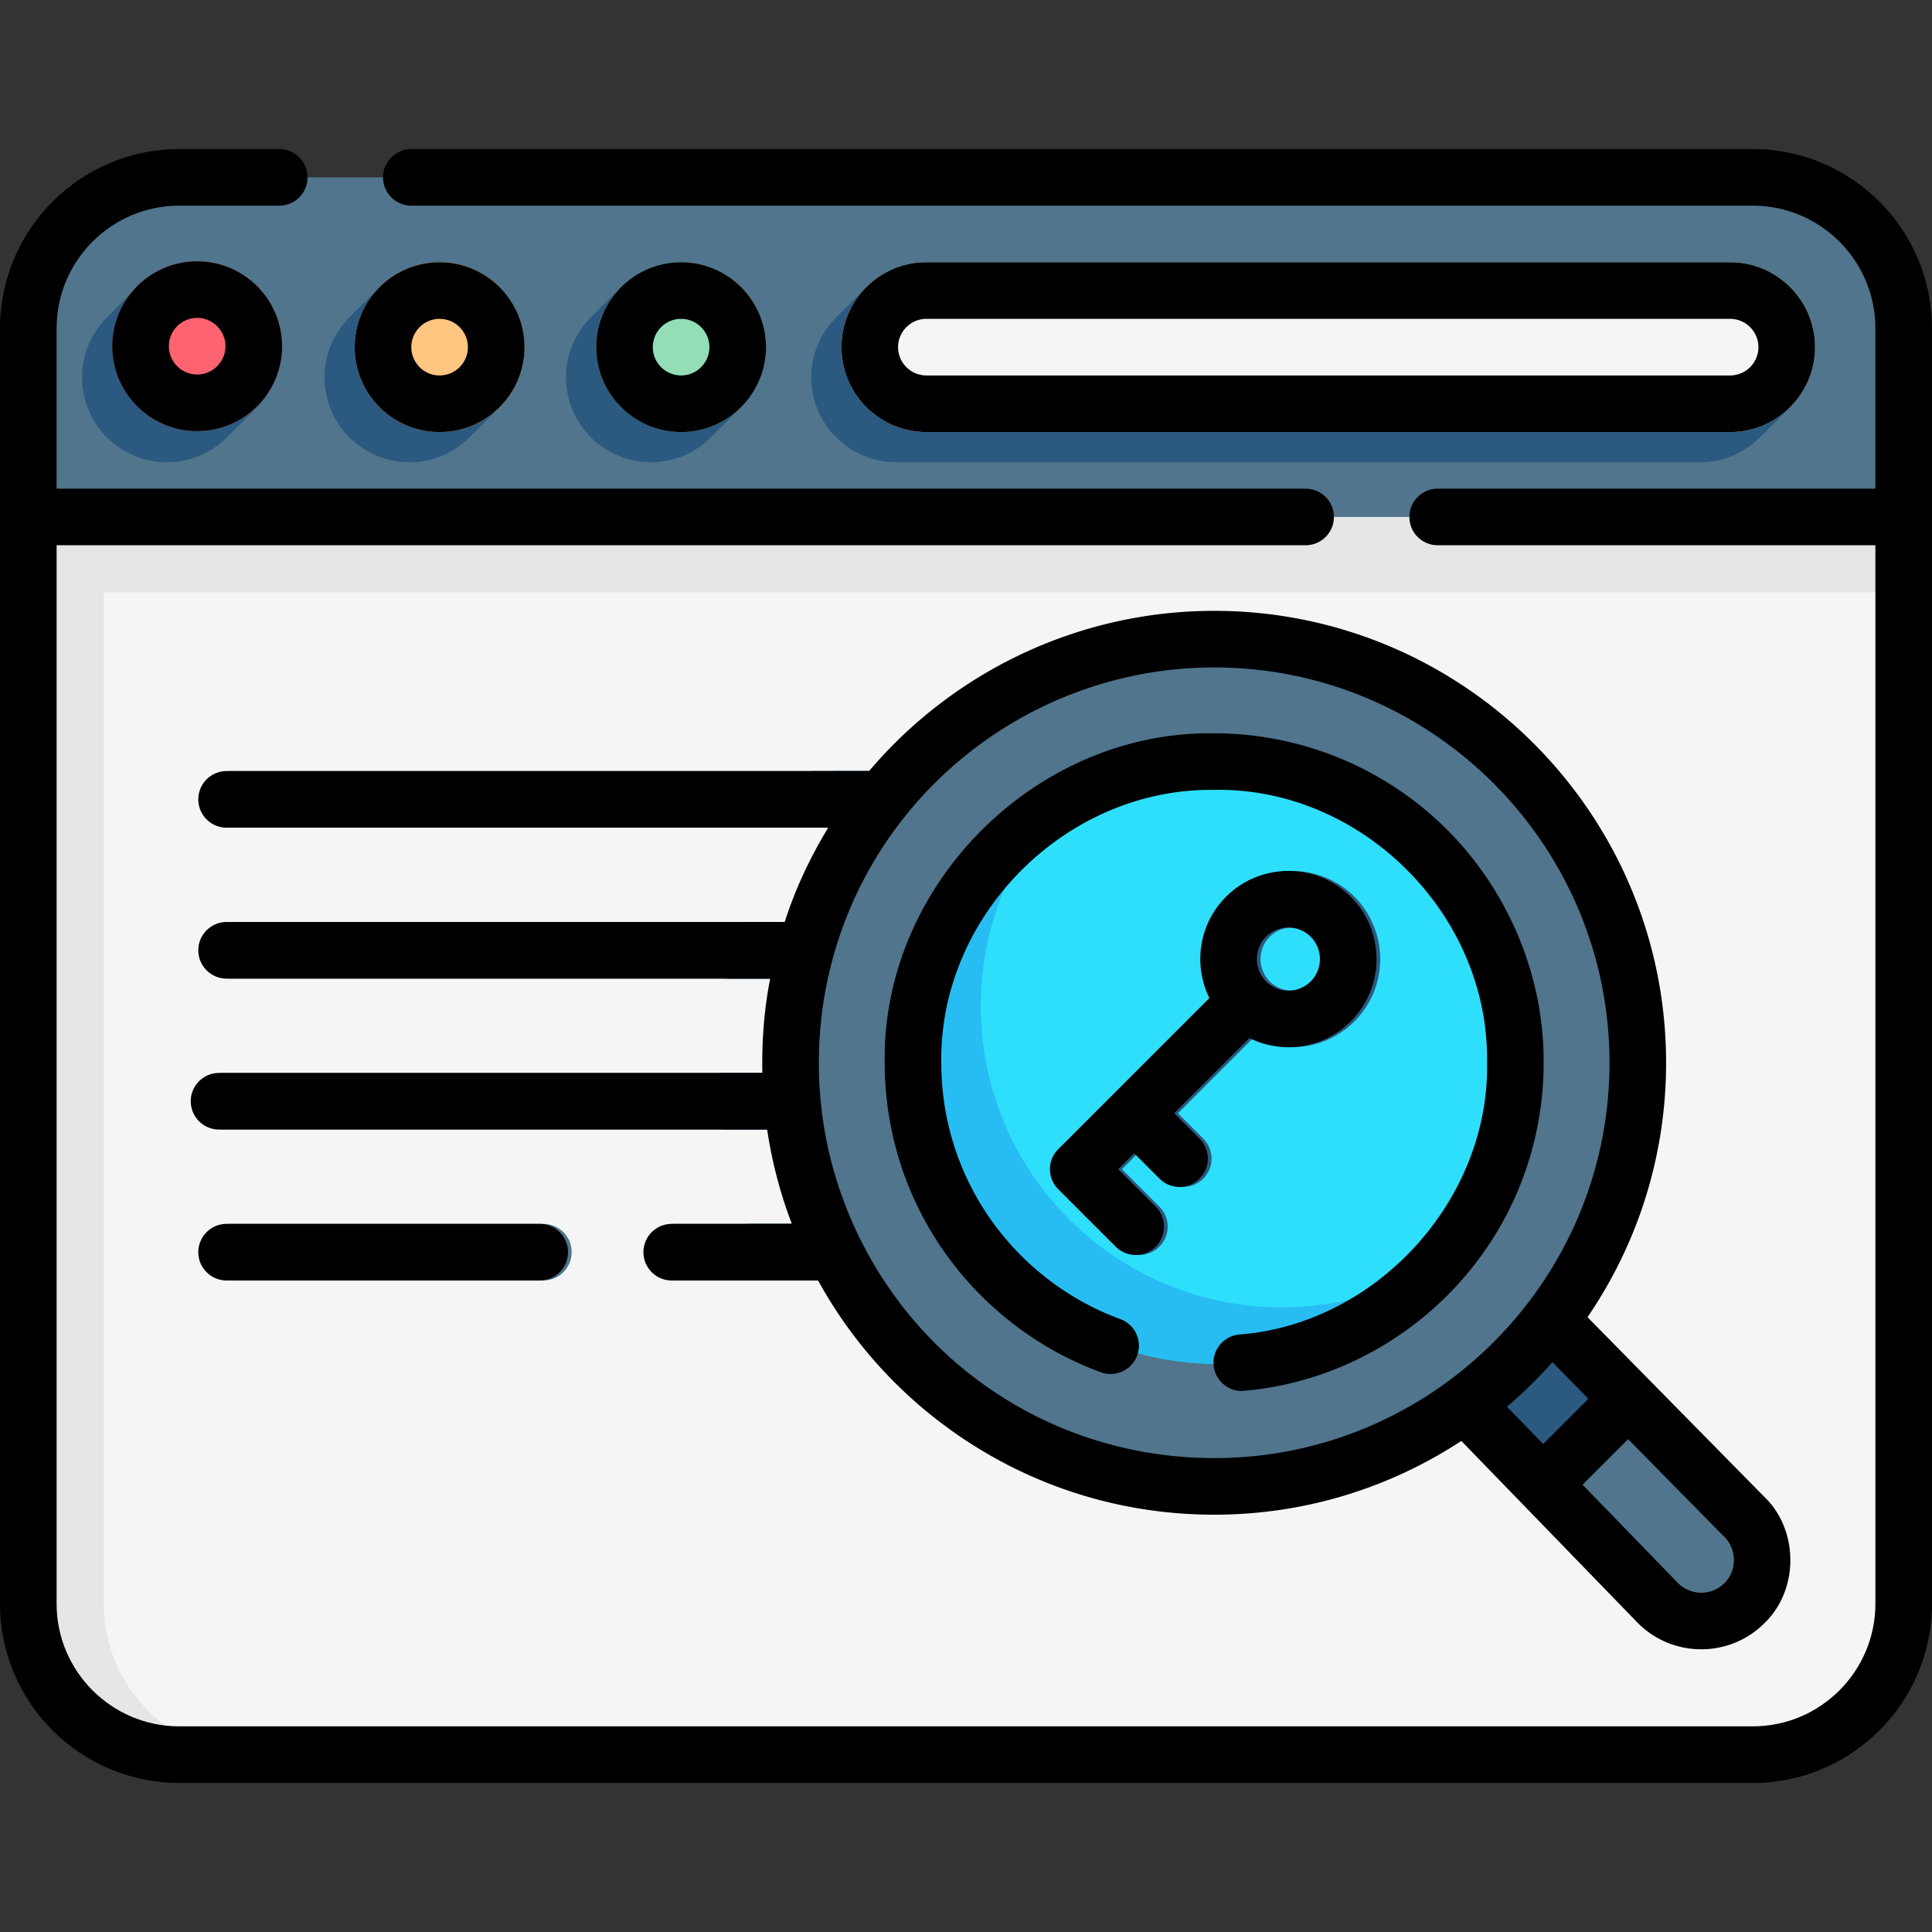 <svg xmlns="http://www.w3.org/2000/svg" width="512" height="512"><rect width="100%" height="100%" fill="#333333" stroke="none"/><path fill="#f5f5f5" d="M504.5 137v288c0 22.09-17.91 40-40 40h-417c-22.09 0-40-17.91-40-40V137z"/><path fill="#e6e6e6" d="M504.5 157v-20L256 127 7.5 137v288c0 22.09 17.91 40 40 40h20c-22.09 0-40-17.91-40-40V157z"/><path fill="#50758d" d="M504.5 87v50H7.5V87c0-22.09 17.91-40 40-40h417c22.09 0 40 17.91 40 40"/><g fill="#2b597f"><path d="M74.75 92c0-12.406-10.093-22.5-22.5-22.5-6.385 0-12.152 2.677-16.251 6.963-4.767 4.757-2.529 2.519-7.286 7.286-4.286 4.099-6.963 9.866-6.963 16.251 0 12.406 10.093 22.5 22.5 22.5 6.385 0 12.152-2.677 16.251-6.963 4.767-4.757 2.529-2.519 7.286-7.286 4.286-4.099 6.963-9.866 6.963-16.251M139 92c0-12.406-10.093-22.5-22.5-22.5-6.385 0-12.152 2.677-16.251 6.963-4.767 4.757-2.529 2.519-7.286 7.286C88.677 87.848 86 93.615 86 100c0 12.406 10.093 22.5 22.5 22.5 6.385 0 12.152-2.677 16.251-6.963 4.767-4.757 2.529-2.519 7.286-7.286C136.323 104.152 139 98.385 139 92M203 92c0-12.406-10.093-22.5-22.5-22.5-6.385 0-12.152 2.677-16.251 6.963-4.767 4.757-2.529 2.519-7.286 7.286C152.677 87.848 150 93.615 150 100c0 12.406 10.093 22.5 22.5 22.5 6.385 0 12.152-2.677 16.251-6.963 4.767-4.757 2.529-2.519 7.286-7.286C200.323 104.152 203 98.385 203 92M481 92c0-12.406-10.093-22.5-22.5-22.5h-213c-6.385 0-12.152 2.677-16.251 6.963-4.767 4.757-2.529 2.519-7.286 7.286C217.677 87.848 215 93.615 215 100c0 12.406 10.093 22.5 22.5 22.5h213c6.385 0 12.152-2.677 16.251-6.963 4.767-4.757 2.529-2.519 7.286-7.286C478.323 104.152 481 98.385 481 92"/></g><path fill="#fd646f" d="M52.25 114.25c-12.407 0-22.5-10.094-22.5-22.5s10.093-22.5 22.5-22.5 22.5 10.094 22.5 22.5-10.093 22.5-22.5 22.5"/><path fill="#ffc682" d="M116.5 114.5C104.093 114.5 94 104.406 94 92s10.093-22.5 22.5-22.5S139 79.594 139 92s-10.093 22.5-22.5 22.5"/><path fill="#93ddb7" d="M180.5 114.5c-12.407 0-22.5-10.094-22.5-22.5s10.093-22.5 22.5-22.5S203 79.594 203 92s-10.093 22.5-22.5 22.5"/><path fill="#f5f5f5" d="M458.5 114.5h-213c-12.407 0-22.5-10.094-22.5-22.5s10.093-22.5 22.5-22.5h213c12.407 0 22.5 10.094 22.5 22.5s-10.093 22.5-22.5 22.5"/><g fill="#2b597f"><path d="M219.03 299.34h-27.37c-.67-4.95-1.05-9.95-1.15-15h28.52c4.14 0 7.5 3.36 7.5 7.5s-3.36 7.5-7.5 7.5M222.03 259.34h-29.67c.87-5.07 2.03-10.09 3.47-15h26.2c4.14 0 7.5 3.36 7.5 7.5s-3.36 7.5-7.5 7.5M235.53 331.84c0 4.14-3.36 7.5-7.5 7.5h-24.32c-1.4-2.88-2.7-5.82-3.89-8.82q-1.23-3.075-2.28-6.18h30.49c4.14 0 7.5 3.36 7.5 7.5M250.53 211.84c0 4.14-3.36 7.5-7.5 7.5h-36.98c2.8-5.24 5.93-10.25 9.36-15h27.62c4.14 0 7.5 3.36 7.5 7.5"/></g><path fill="#50758d" d="M243.032 219.341h-182c-4.143 0-7.5-3.357-7.5-7.5s3.357-7.5 7.5-7.5h182c4.143 0 7.5 3.357 7.5 7.5s-3.357 7.5-7.5 7.5M222.032 259.341h-161c-4.143 0-7.5-3.357-7.5-7.5s3.357-7.5 7.5-7.5h161c4.143 0 7.5 3.357 7.5 7.5s-3.357 7.5-7.5 7.5M219.032 299.341h-160c-4.143 0-7.5-3.357-7.5-7.5s3.357-7.5 7.5-7.5h160c4.143 0 7.5 3.357 7.5 7.5s-3.357 7.5-7.5 7.5M228.032 339.341H179c-4.143 0-7.5-3.357-7.5-7.5s3.357-7.5 7.5-7.5h49.032c4.143 0 7.5 3.357 7.5 7.5s-3.357 7.5-7.5 7.5"/><path fill="#2b597f" d="M250.53 211.84c0 4.14-3.36 7.5-7.5 7.5h-33.69c3.57-5.34 7.59-10.36 12-15h21.69c4.14 0 7.5 3.36 7.5 7.5M229.53 251.84c0 4.14-3.36 7.5-7.5 7.5h-29.32c1.03-5.14 2.41-10.14 4.11-14.99v-.01h25.21c4.14 0 7.5 3.36 7.5 7.5M226.53 291.84c0 4.14-3.36 7.5-7.5 7.5h-27.15c-.79-4.9-1.25-9.9-1.37-15h28.52c4.14 0 7.5 3.36 7.5 7.5M235.53 331.84c0 4.14-3.36 7.5-7.5 7.5h-21.61c-2.87-4.78-5.39-9.79-7.52-15h29.13c4.14 0 7.5 3.36 7.5 7.5"/><path fill="#50758d" d="M144 339.341H61.032c-4.143 0-7.5-3.357-7.5-7.5s3.357-7.5 7.5-7.5H144c4.143 0 7.5 3.357 7.5 7.5s-3.357 7.5-7.5 7.5M405.995 343.92l57.125 57.94c6.434 6.311 6.495 16.646.137 23.005-6.309 6.309-16.548 6.304-22.88-.011l-60.399-61.981z"/><path fill="#2b597f" d="m432.46 370.77-22.68 22.68-29.8-30.58 26.01-18.95z"/><path fill="#50758d" d="M322.752 169.38c-48.93 0-90.55 31.3-105.93 74.97-2.12 6.04-3.74 12.31-4.82 18.78-1 6.03-1.52 12.22-1.52 18.52 0 14.65 2.81 28.65 7.92 41.48 16.49 41.47 56.99 70.78 104.35 70.78 62 0 112.26-50.26 112.26-112.26s-50.26-112.27-112.26-112.27"/><circle cx="322.747" cy="281.645" r="79.815" fill="#2edffc"/><path fill="#27bdf3" d="M383.5 333.4c-14.63 17.17-36.42 28.06-60.75 28.06-44.08 0-79.82-35.73-79.82-79.81 0-27.93 14.34-52.5 36.06-66.76-11.89 13.93-19.06 32-19.06 51.76 0 44.08 35.74 79.81 79.82 79.81 16.16 0 31.19-4.8 43.75-13.06"/><path fill="#2b597f" d="M358.933 237.647c-9.108-9.108-23.932-9.11-33.042 0-7.252 7.253-8.71 18.119-4.415 26.848l-40.055 40.055a7.5 7.5 0 0 0 0 10.606l15.224 15.225a7.48 7.48 0 0 0 5.304 2.197 7.498 7.498 0 0 0 5.304-12.802l-9.921-9.922 4.216-4.216 6.716 6.716c1.465 1.464 3.385 2.196 5.304 2.196s3.839-.732 5.304-2.196a7.5 7.5 0 0 0 0-10.607l-6.716-6.716 19.928-19.928a23.4 23.4 0 0 0 10.328 2.418c5.983 0 11.967-2.277 16.521-6.832 9.109-9.11 9.109-23.931 0-33.042m-10.608 22.435c-3.259 3.261-8.566 3.263-11.827 0-3.262-3.261-3.262-8.566 0-11.827a8.33 8.33 0 0 1 5.913-2.446c2.143 0 4.284.815 5.914 2.446 3.262 3.261 3.262 8.566 0 11.827"/><path d="M464.5 39.5H109c-4.143 0-7.5 3.357-7.5 7.5s3.357 7.5 7.5 7.5h355.5c17.921 0 32.5 14.579 32.5 32.5v42.5H381c-4.143 0-7.5 3.357-7.5 7.5s3.357 7.5 7.5 7.5h116V425c0 17.921-14.579 32.5-32.5 32.5h-417C29.579 457.5 15 442.921 15 425V144.5h331c4.143 0 7.5-3.357 7.5-7.5s-3.357-7.5-7.5-7.5H15V87c0-17.921 14.579-32.5 32.5-32.5H74c4.143 0 7.5-3.357 7.5-7.5s-3.357-7.5-7.5-7.5H47.5C21.309 39.5 0 60.809 0 87v338c0 26.191 21.309 47.5 47.5 47.5h417c26.191 0 47.5-21.309 47.5-47.5V87c0-26.191-21.309-47.5-47.5-47.5"/><path d="M52.25 69.25c-12.406 0-22.5 10.094-22.5 22.5s10.094 22.5 22.5 22.5 22.5-10.094 22.5-22.5-10.094-22.5-22.5-22.5m0 30c-4.136 0-7.5-3.364-7.5-7.5s3.364-7.5 7.5-7.5 7.5 3.364 7.5 7.5-3.364 7.5-7.5 7.5M116.5 114.5c12.406 0 22.5-10.094 22.5-22.5s-10.094-22.5-22.5-22.5S94 79.594 94 92s10.094 22.5 22.5 22.5m0-30c4.136 0 7.5 3.364 7.5 7.5s-3.364 7.5-7.5 7.5-7.5-3.364-7.5-7.5 3.364-7.5 7.5-7.5M203 92c0-12.406-10.094-22.5-22.5-22.5S158 79.594 158 92s10.094 22.5 22.5 22.5S203 104.406 203 92m-30 0c0-4.136 3.364-7.5 7.5-7.5s7.5 3.364 7.5 7.5-3.364 7.5-7.5 7.5-7.5-3.364-7.5-7.5M458.5 114.5c12.406 0 22.5-10.094 22.5-22.5s-10.094-22.5-22.5-22.5h-213C233.094 69.5 223 79.594 223 92s10.094 22.5 22.5 22.5zM238 92c0-4.136 3.364-7.5 7.5-7.5h213c4.136 0 7.5 3.364 7.5 7.5s-3.364 7.5-7.5 7.5h-213c-4.136 0-7.5-3.364-7.5-7.5M321.773 161.881c-35.902 0-69.121 16.103-91.458 42.46H60.054c-4.143 0-7.5 3.357-7.5 7.5s3.357 7.5 7.5 7.5H219.48c-4.704 7.735-8.716 16.172-11.522 25H60.054c-4.143 0-7.5 3.357-7.5 7.5s3.357 7.5 7.5 7.5H204.11c-1.617 8.193-2.246 16.624-2.075 25H58.054c-4.143 0-7.5 3.357-7.5 7.5s3.357 7.5 7.5 7.5h145.25a118.6 118.6 0 0 0 6.549 25h-31.832c-4.143 0-7.5 3.357-7.5 7.5s3.357 7.5 7.5 7.5h38.784c8.925 16.248 21.497 30.221 36.953 40.901 20.041 13.848 43.561 21.168 68.015 21.168 24.157 0 46.661-7.196 65.495-19.547l46.745 48.212c9.212 9.297 24.315 9.35 33.568.094 9.234-8.857 9.155-24.821-.137-33.611l-46.741-47.493c13.135-19.216 20.829-42.432 20.829-67.415.001-66.041-53.722-119.769-119.759-119.769m-97.381 158.474c-4.902-12.309-7.389-25.331-7.389-38.705 0-5.796.478-11.613 1.418-17.285a105.5 105.5 0 0 1 4.497-17.523c14.737-41.846 54.465-69.961 98.855-69.961 57.765 0 104.76 46.999 104.76 104.77 0 57.765-46.995 104.76-104.76 104.76-43.202-.001-81.425-25.928-97.381-66.056m232.498 86.86c3.426 3.22 3.48 9.091.085 12.347-3.363 3.366-8.845 3.37-12.243.02l-25.328-26.123 12.068-12.068 25.324 25.731zm-35.942-36.517-11.989 11.989-9.592-9.893a121 121 0 0 0 12.028-11.801z"/><path d="M409.083 281.65c.145-26.192-12.139-51.678-32.618-68.07-15.43-12.413-34.853-19.25-54.691-19.25-47.246-.672-88.034 40.095-87.32 87.32 0 16.065 4.395 31.76 12.708 45.387 10.287 16.862 26.121 29.87 44.585 36.626a7.494 7.494 0 0 0 9.62-4.466 7.5 7.5 0 0 0-4.466-9.62c-15.29-5.596-28.407-16.375-36.935-30.353-6.877-11.272-10.513-24.266-10.513-37.574-.598-39.116 33.192-72.877 72.32-72.32 38.759-.777 72.944 32.796 72.31 72.32.668 36.442-29.456 69.268-65.67 72.012a7.5 7.5 0 0 0-6.788 8.149 7.5 7.5 0 0 0 7.46 6.819c27.603-2.197 52.828-17.898 67.279-41.59 8.321-13.619 12.719-29.315 12.719-45.39M60.054 324.341c-4.143 0-7.5 3.357-7.5 7.5s3.357 7.5 7.5 7.5h82.968c4.143 0 7.5-3.357 7.5-7.5s-3.357-7.5-7.5-7.5z"/><path d="m311.176 295.031 19.928-19.928c8.871 4.367 19.647 2.772 26.85-4.414 9.109-9.11 9.109-23.932 0-33.042-9.108-9.108-23.932-9.11-33.042 0-7.252 7.253-8.71 18.119-4.415 26.848l-40.055 40.055a7.5 7.5 0 0 0 0 10.606l15.224 15.225a7.5 7.5 0 0 0 10.606.001 7.5 7.5 0 0 0 .001-10.606l-9.921-9.922 4.216-4.216 6.716 6.716a7.5 7.5 0 0 0 10.607-10.607zm24.344-46.776c3.26-3.262 8.568-3.261 11.827 0 3.262 3.261 3.262 8.566 0 11.827-3.259 3.261-8.566 3.263-11.827 0-3.262-3.261-3.262-8.566 0-11.827"/></svg>